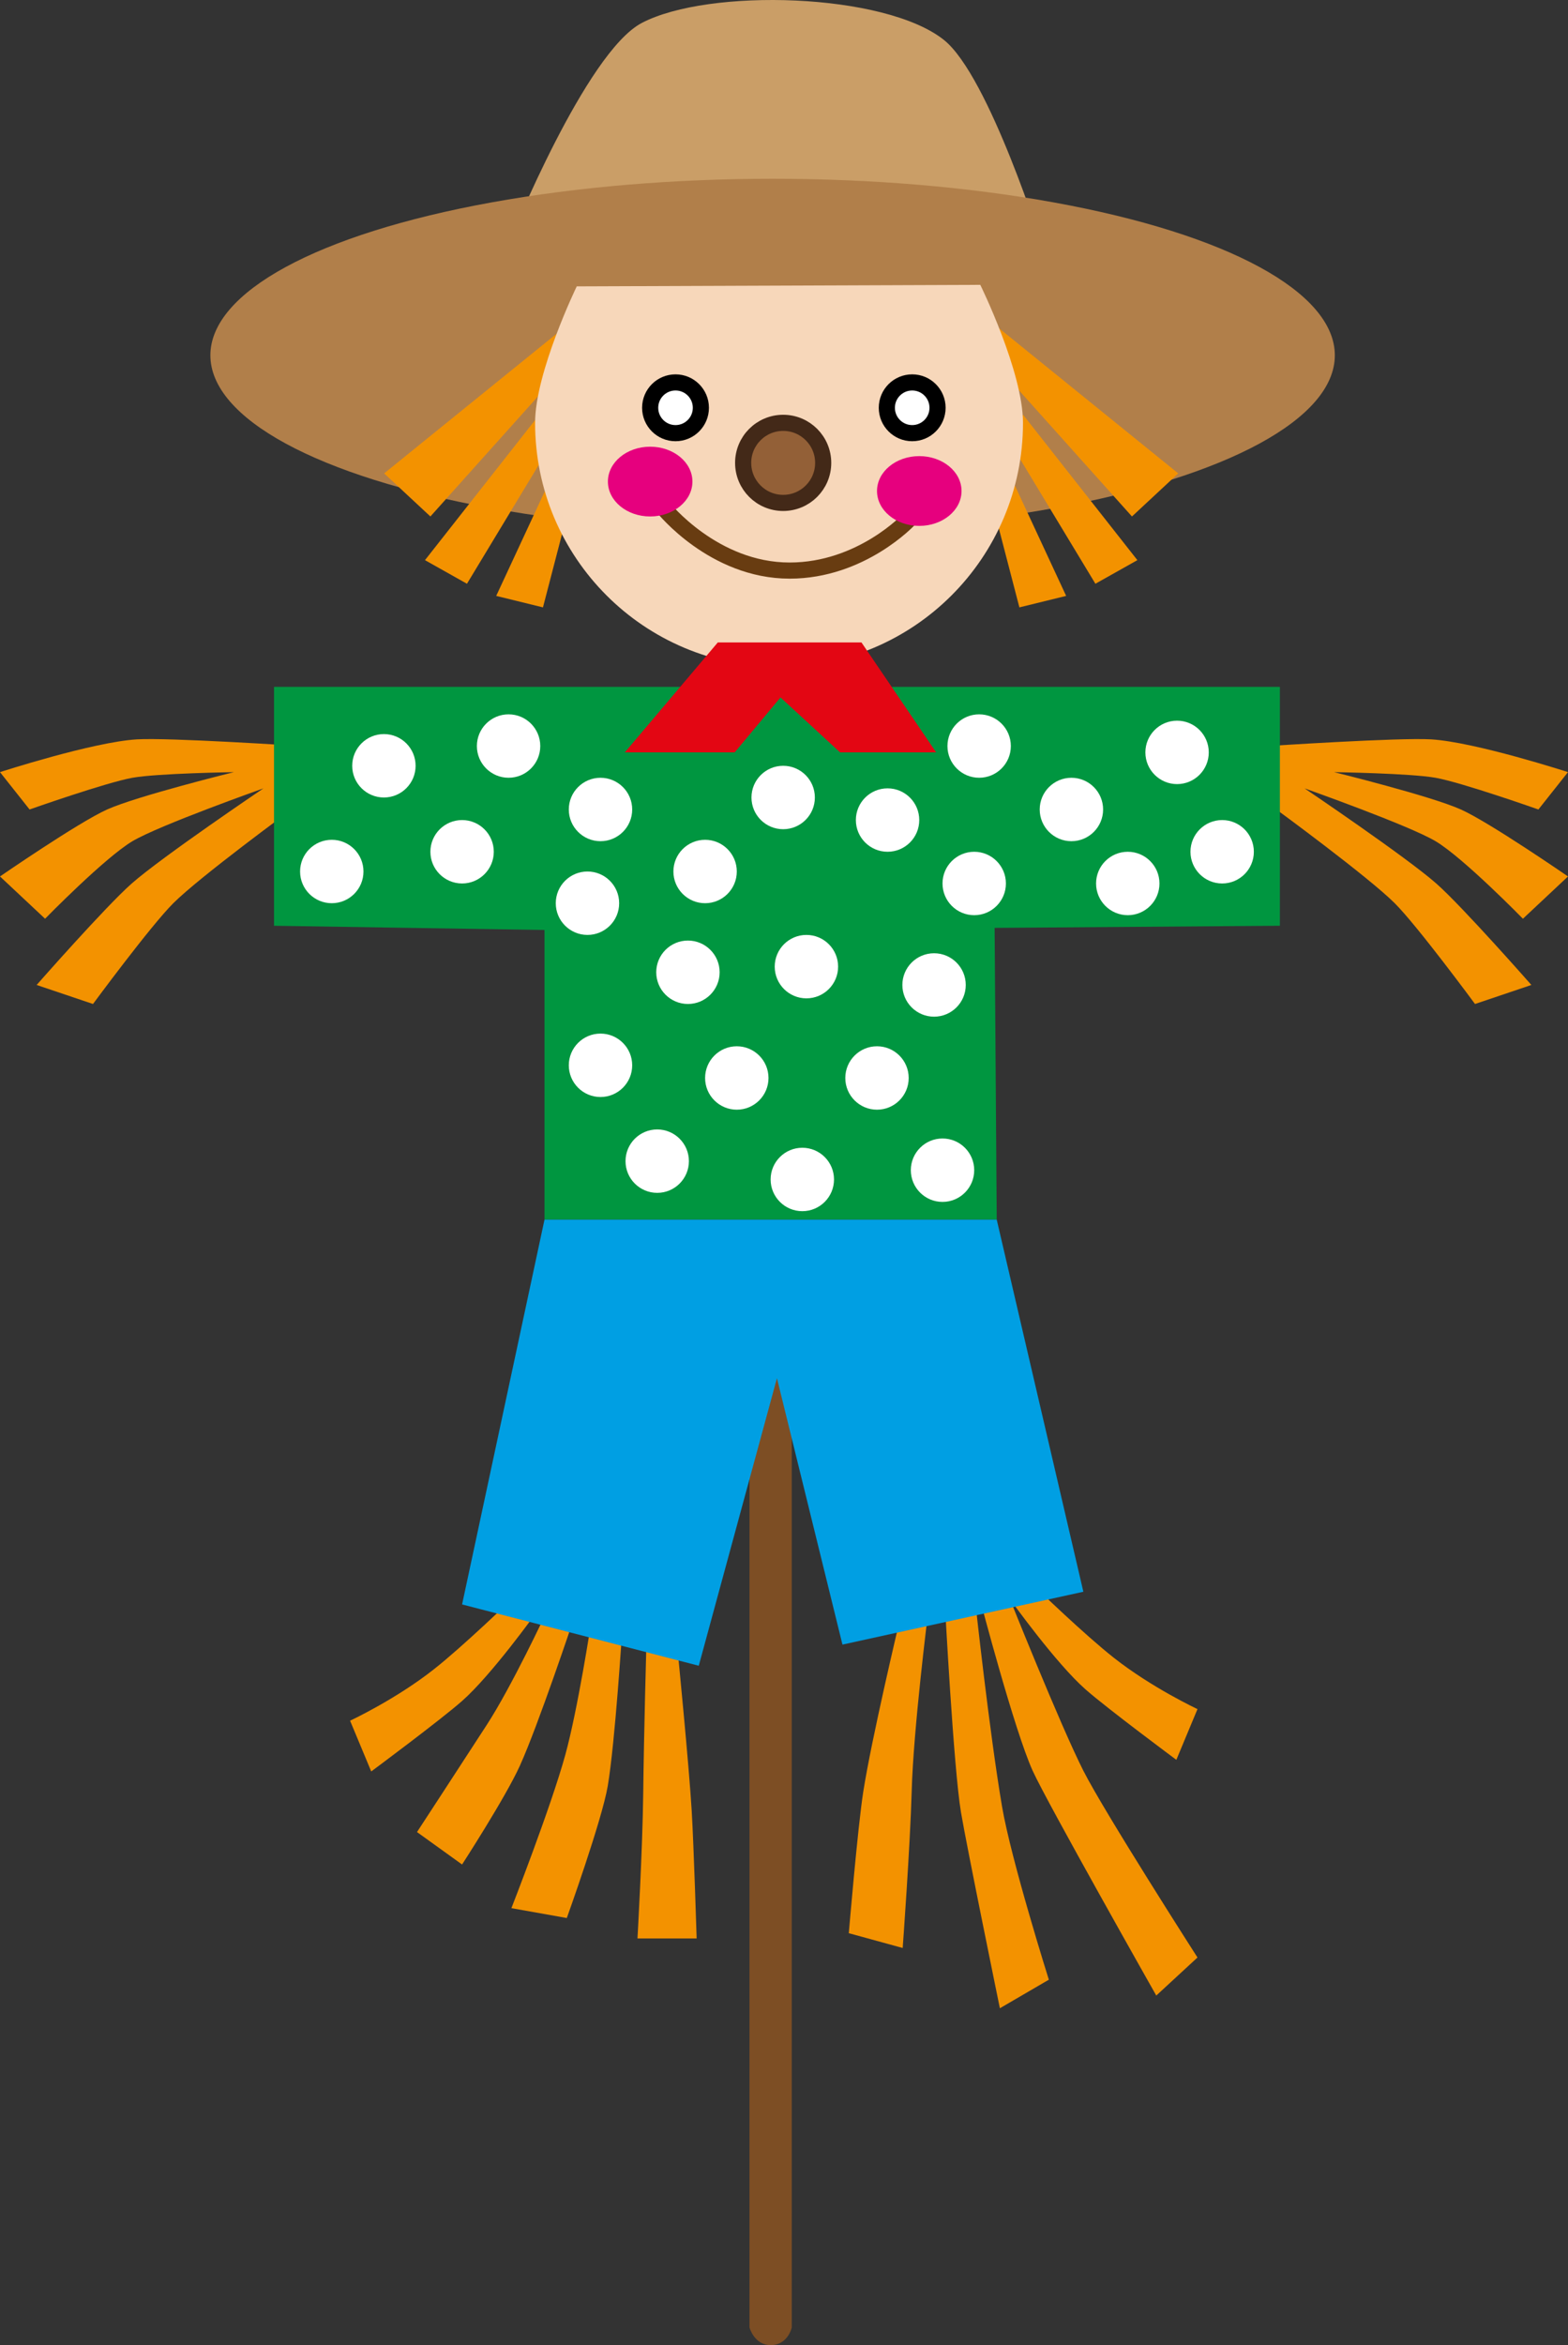 <?xml version="1.0" encoding="UTF-8" standalone="no"?>
<!-- Generator: Adobe Illustrator 17.0.0, SVG Export Plug-In . SVG Version: 6.00 Build 0)  -->

<svg
   xmlns:dc="http://purl.org/dc/elements/1.1/"
   xmlns:cc="http://creativecommons.org/ns#"
   xmlns:rdf="http://www.w3.org/1999/02/22-rdf-syntax-ns#"
   xmlns:svg="http://www.w3.org/2000/svg"
   xmlns="http://www.w3.org/2000/svg"
   xmlns:sodipodi="http://sodipodi.sourceforge.net/DTD/sodipodi-0.dtd"
   xmlns:inkscape="http://www.inkscape.org/namespaces/inkscape"
   version="1.1"
   x="0px"
   y="0px"
   width="97.211"
   height="145.318"
   viewBox="0 0 97.211 145.318"
   enable-background="new 0 0 1200 150"
   xml:space="preserve"
   id="svg1263"
   sodipodi:docname="7.svg"
   inkscape:version="0.92.4 (5da689c313, 2019-01-14)"><rect x="0" y="0" width="97.211" height="145.318" fill="#333333" stroke="none"/><defs
   id="defs1267" /><sodipodi:namedview
   pagecolor="#ffffff"
   bordercolor="#666666"
   borderopacity="1"
   objecttolerance="10"
   gridtolerance="10"
   guidetolerance="10"
   inkscape:pageopacity="0"
   inkscape:pageshadow="2"
   inkscape:window-width="1920"
   inkscape:window-height="1017"
   id="namedview1265"
   showgrid="false"
   inkscape:zoom="0.66939442"
   inkscape:cx="-262.14308"
   inkscape:cy="-63.827352"
   inkscape:window-x="-8"
   inkscape:window-y="-8"
   inkscape:window-maximized="1"
   inkscape:current-layer="svg1263"
   fit-margin-top="0"
   fit-margin-left="0"
   fit-margin-right="0"
   fit-margin-bottom="0" />
<g
   id="Слой_9"
   transform="translate(-1076.728,-2.163)">
</g>







<g
   id="Слой_2__x28_копия7_x29_"
   transform="translate(-1076.728,-2.163)">
	<path
   d="m 1116.512,3.588 c 4.151,-2.184 15.066,-1.875 18.734,1.048 2.807,2.237 6.157,12.97 6.157,12.97 l -33.015,-0.655 c 10e-4,0 4.664,-11.543 8.124,-13.363 z"
   id="path1144"
   inkscape:connector-curvature="0"
   style="fill:#ca9e67" />
	<ellipse
   cx="1124.627"
   cy="24.179"
   rx="34.856"
   ry="10.939"
   id="ellipse1146"
   style="fill:#b17f4a" />
	<polygon
   points="1113.092,23.366 1111.992,22.229 1100.543,31.498 1103.411,34.167 "
   id="polygon1148"
   style="fill:#f39200" />
	<polygon
   points="1111.501,28.701 1110.155,27.871 1103.075,36.873 1105.678,38.336 "
   id="polygon1150"
   style="fill:#f39200" />
	<polygon
   points="1112.312,32.416 1110.787,31.997 1107.491,39.089 1110.39,39.8 "
   id="polygon1152"
   style="fill:#f39200" />
	<polygon
   points="1137.225,23.366 1138.325,22.229 1149.775,31.498 1146.906,34.167 "
   id="polygon1154"
   style="fill:#f39200" />
	<polygon
   points="1138.816,28.701 1140.162,27.871 1147.242,36.873 1144.639,38.336 "
   id="polygon1156"
   style="fill:#f39200" />
	<polygon
   points="1138.005,32.416 1139.53,31.997 1142.826,39.089 1139.927,39.8 "
   id="polygon1158"
   style="fill:#f39200" />
	<path
   d="m 1140.15,28.364 c 0,8.353 -6.771,15.124 -15.124,15.124 -8.353,0 -15.124,-6.771 -15.124,-15.124 0,-3.132 2.583,-8.456 2.583,-8.456 l 25.018,-0.094 c 0,0 2.647,5.377 2.647,8.55 z"
   id="path1160"
   inkscape:connector-curvature="0"
   style="fill:#f7d7ba" />
	<path
   stroke-miterlimit="10"
   d="m 1117.855,33.622 c 0,0 3.111,3.898 7.828,3.898 4.454,0 7.402,-3.177 7.402,-3.177"
   id="path1162"
   inkscape:connector-curvature="0"
   style="fill:none;stroke:#683c11;stroke-miterlimit:10" />
	<ellipse
   cx="1117.036"
   cy="32.005"
   rx="2.62"
   ry="2.162"
   id="ellipse1164"
   style="fill:#e6007e" />
	<ellipse
   cx="1133.72"
   cy="32.589"
   rx="2.62"
   ry="2.162"
   id="ellipse1166"
   style="fill:#e6007e" />
	<circle
   stroke-miterlimit="10"
   cx="1125.282"
   cy="30.846"
   r="2.481"
   id="circle1168"
   style="fill:#936037;stroke:#432918;stroke-miterlimit:10" />
	<circle
   stroke-miterlimit="10"
   cx="1118.608"
   cy="27.432"
   r="1.572"
   id="circle1170"
   style="fill:#ffffff;stroke:#000000;stroke-miterlimit:10" />
	<circle
   stroke-miterlimit="10"
   cx="1133.281"
   cy="27.432"
   r="1.572"
   id="circle1172"
   style="fill:#ffffff;stroke:#000000;stroke-miterlimit:10" />
	<path
   d="m 1076.728,50.009 1.834,2.315 c 0,0 4.734,-1.671 6.376,-1.965 1.55,-0.278 6.289,-0.349 6.289,-0.349 0,0 -5.992,1.475 -7.861,2.315 -1.785,0.802 -6.638,4.149 -6.638,4.149 l 2.795,2.62 c 0,0 3.687,-3.775 5.415,-4.804 1.666,-0.991 8.123,-3.275 8.123,-3.275 0,0 -6.276,4.232 -8.166,5.895 -1.618,1.423 -5.895,6.288 -5.895,6.288 l 3.494,1.179 c 0,0 3.564,-4.835 4.978,-6.245 1.657,-1.651 7.337,-5.808 7.337,-5.808 l 0.524,-3.93 c 0,0 -8.149,-0.536 -10.119,-0.415 -2.746,0.167 -8.486,2.03 -8.486,2.03 z"
   id="path1174"
   inkscape:connector-curvature="0"
   style="fill:#f39200" />
	<path
   d="m 1173.938,50.009 -1.834,2.315 c 0,0 -4.734,-1.671 -6.376,-1.965 -1.55,-0.278 -6.288,-0.349 -6.288,-0.349 0,0 5.992,1.475 7.861,2.315 1.785,0.802 6.638,4.149 6.638,4.149 l -2.795,2.62 c 0,0 -3.687,-3.775 -5.415,-4.804 -1.666,-0.991 -8.123,-3.275 -8.123,-3.275 0,0 6.276,4.232 8.166,5.895 1.618,1.423 5.896,6.288 5.896,6.288 l -3.494,1.179 c 0,0 -3.564,-4.835 -4.978,-6.245 -1.657,-1.651 -7.337,-5.808 -7.337,-5.808 l -0.524,-3.93 c 0,0 8.149,-0.536 10.119,-0.415 2.744,0.167 8.484,2.03 8.484,2.03 z"
   id="path1176"
   inkscape:connector-curvature="0"
   style="fill:#f39200" />
	<polygon
   points="1138.522,77.74 1110.485,77.74 1110.485,59.791 1093.716,59.529 1093.716,44.725 1156.077,44.725 1156.077,59.529 1138.391,59.66 "
   id="polygon1178"
   style="fill:#009640" />
	<circle
   cx="1100.529"
   cy="49.616"
   r="1.965"
   id="circle1180"
   style="fill:#ffffff" />
	<circle
   cx="1097.297"
   cy="56.167"
   r="1.965"
   id="circle1182"
   style="fill:#ffffff" />
	<circle
   cx="1108.258"
   cy="48.393"
   r="1.965"
   id="circle1184"
   style="fill:#ffffff" />
	<circle
   cx="1105.376"
   cy="54.944"
   r="1.965"
   id="circle1186"
   style="fill:#ffffff" />
	<circle
   cx="1113.957"
   cy="52.324"
   r="1.965"
   id="circle1188"
   style="fill:#ffffff" />
	<circle
   cx="1113.149"
   cy="58.132"
   r="1.965"
   id="circle1190"
   style="fill:#ffffff" />
	<circle
   cx="1113.957"
   cy="68.176"
   r="1.965"
   id="circle1192"
   style="fill:#ffffff" />
	<circle
   cx="1117.473"
   cy="74.115"
   r="1.965"
   id="circle1194"
   style="fill:#ffffff" />
	<circle
   cx="1126.469"
   cy="75.25"
   r="1.965"
   id="circle1196"
   style="fill:#ffffff" />
	<circle
   cx="1122.407"
   cy="68.962"
   r="1.965"
   id="circle1198"
   style="fill:#ffffff" />
	<circle
   cx="1131.099"
   cy="68.962"
   r="1.965"
   id="circle1200"
   style="fill:#ffffff" />
	<circle
   cx="1119.378"
   cy="62.411"
   r="1.965"
   id="circle1202"
   style="fill:#ffffff" />
	<circle
   cx="1126.723"
   cy="62.062"
   r="1.965"
   id="circle1204"
   style="fill:#ffffff" />
	<circle
   cx="1131.754"
   cy="52.979"
   r="1.965"
   id="circle1206"
   style="fill:#ffffff" />
	<circle
   cx="1134.637"
   cy="63.198"
   r="1.965"
   id="circle1208"
   style="fill:#ffffff" />
	<circle
   cx="1135.161"
   cy="74.676"
   r="1.965"
   id="circle1210"
   style="fill:#ffffff" />
	<circle
   cx="1137.432"
   cy="48.393"
   r="1.965"
   id="circle1212"
   style="fill:#ffffff" />
	<circle
   cx="1137.126"
   cy="56.909"
   r="1.965"
   id="circle1214"
   style="fill:#ffffff" />
	<circle
   cx="1143.152"
   cy="52.324"
   r="1.965"
   id="circle1216"
   style="fill:#ffffff" />
	<circle
   cx="1146.646"
   cy="56.909"
   r="1.965"
   id="circle1218"
   style="fill:#ffffff" />
	<circle
   cx="1149.703"
   cy="48.786"
   r="1.965"
   id="circle1220"
   style="fill:#ffffff" />
	<circle
   cx="1152.498"
   cy="54.944"
   r="1.965"
   id="circle1222"
   style="fill:#ffffff" />
	<circle
   cx="1120.442"
   cy="56.167"
   r="1.965"
   id="circle1224"
   style="fill:#ffffff" />
	<circle
   cx="1125.282"
   cy="51.581"
   r="1.965"
   id="circle1226"
   style="fill:#ffffff" />
	<path
   d="m 1098.432,108.789 c 0,0 2.83,-1.32 5.197,-3.188 1.834,-1.447 4.76,-4.28 4.76,-4.28 l 1.572,0.786 c 0,0 -2.751,3.843 -4.585,5.459 -1.363,1.2 -5.633,4.367 -5.633,4.367 z"
   id="path1228"
   inkscape:connector-curvature="0"
   style="fill:#f39200" />
	<path
   d="m 1102.581,115.689 c 0,0 2.74,-4.196 4.323,-6.638 1.572,-2.424 3.674,-6.933 3.674,-6.933 l 1.722,0.351 c 0,0 -2.204,6.602 -3.344,9.116 -0.891,1.965 -3.581,6.114 -3.581,6.114 z"
   id="path1230"
   inkscape:connector-curvature="0"
   style="fill:#f39200" />
	<path
   d="m 1108.433,120.405 c 0,0 2.446,-6.245 3.343,-9.503 0.767,-2.785 1.592,-8.14 1.592,-8.14 l 1.935,0.393 c 0,0 -0.437,6.947 -0.894,9.668 -0.357,2.127 -2.541,8.193 -2.541,8.193 z"
   id="path1232"
   inkscape:connector-curvature="0"
   style="fill:#f39200" />
	<path
   d="m 1116.25,122.283 c 0,0 0.316,-5.573 0.355,-8.952 0.044,-3.86 0.198,-9.302 0.198,-9.302 l 1.935,0.393 c 0,0 0.712,7.202 0.874,9.957 0.131,2.227 0.306,7.904 0.306,7.904 z"
   id="path1234"
   inkscape:connector-curvature="0"
   style="fill:#f39200" />
	<path
   d="m 1150.968,108.069 c 0,0 -2.83,-1.32 -5.197,-3.188 -1.834,-1.447 -4.76,-4.28 -4.76,-4.28 l -1.572,0.786 c 0,0 2.751,3.843 4.585,5.459 1.363,1.2 5.633,4.367 5.633,4.367 z"
   id="path1236"
   inkscape:connector-curvature="0"
   style="fill:#f39200" />
	<path
   d="m 1150.968,123.462 c 0,0 -5.758,-8.977 -7.075,-11.573 -1.449,-2.857 -4.679,-10.951 -4.679,-10.951 l -1.722,0.351 c 0,0 2.117,8.087 3.257,10.6 0.891,1.965 7.664,13.931 7.664,13.931 z"
   id="path1238"
   inkscape:connector-curvature="0"
   style="fill:#f39200" />
	<path
   d="m 1141.753,124.838 c 0,0 -2.338,-7.411 -2.904,-10.743 -0.778,-4.578 -1.638,-12.511 -1.638,-12.511 h -1.9 c 0,0 0.537,10.155 0.994,12.877 0.357,2.127 2.412,12.146 2.412,12.146 z"
   id="path1240"
   inkscape:connector-curvature="0"
   style="fill:#f39200" />
	<path
   d="m 1132.692,122.873 c 0,0 0.466,-6.354 0.558,-9.717 0.106,-3.859 1.014,-11.038 1.014,-11.038 l -1.802,0.645 c 0,0 -1.702,7.145 -2.216,10.437 -0.344,2.204 -0.895,8.756 -0.895,8.756 z"
   id="path1242"
   inkscape:connector-curvature="0"
   style="fill:#f39200" />
	<path
   d="m 1125.814,83.897 h -2.62 v 62.492 c 0,0 0.295,1.092 1.31,1.092 1.081,0 1.31,-1.092 1.31,-1.092 z"
   id="path1244"
   inkscape:connector-curvature="0"
   style="fill:#7d4e24" />
	<polygon
   points="1124.896,87.565 1128.958,104.073 1143.893,100.798 1138.522,77.74 1110.485,77.74 1105.376,101.584 1120.049,105.383 "
   id="polygon1246"
   style="fill:#009fe3" />
	<polygon
   points="1125.116,45.38 1128.811,48.786 1134.768,48.786 1130.137,41.974 1121.228,41.974 1115.464,48.786 1122.276,48.786 "
   id="polygon1248"
   style="fill:#e30613" />
	<g
   id="g1250">
	</g>
	<g
   id="g1252">
	</g>
	<g
   id="g1254">
	</g>
	<g
   id="g1256">
	</g>
	<g
   id="g1258">
	</g>
	<g
   id="g1260">
	</g>
</g>
</svg>